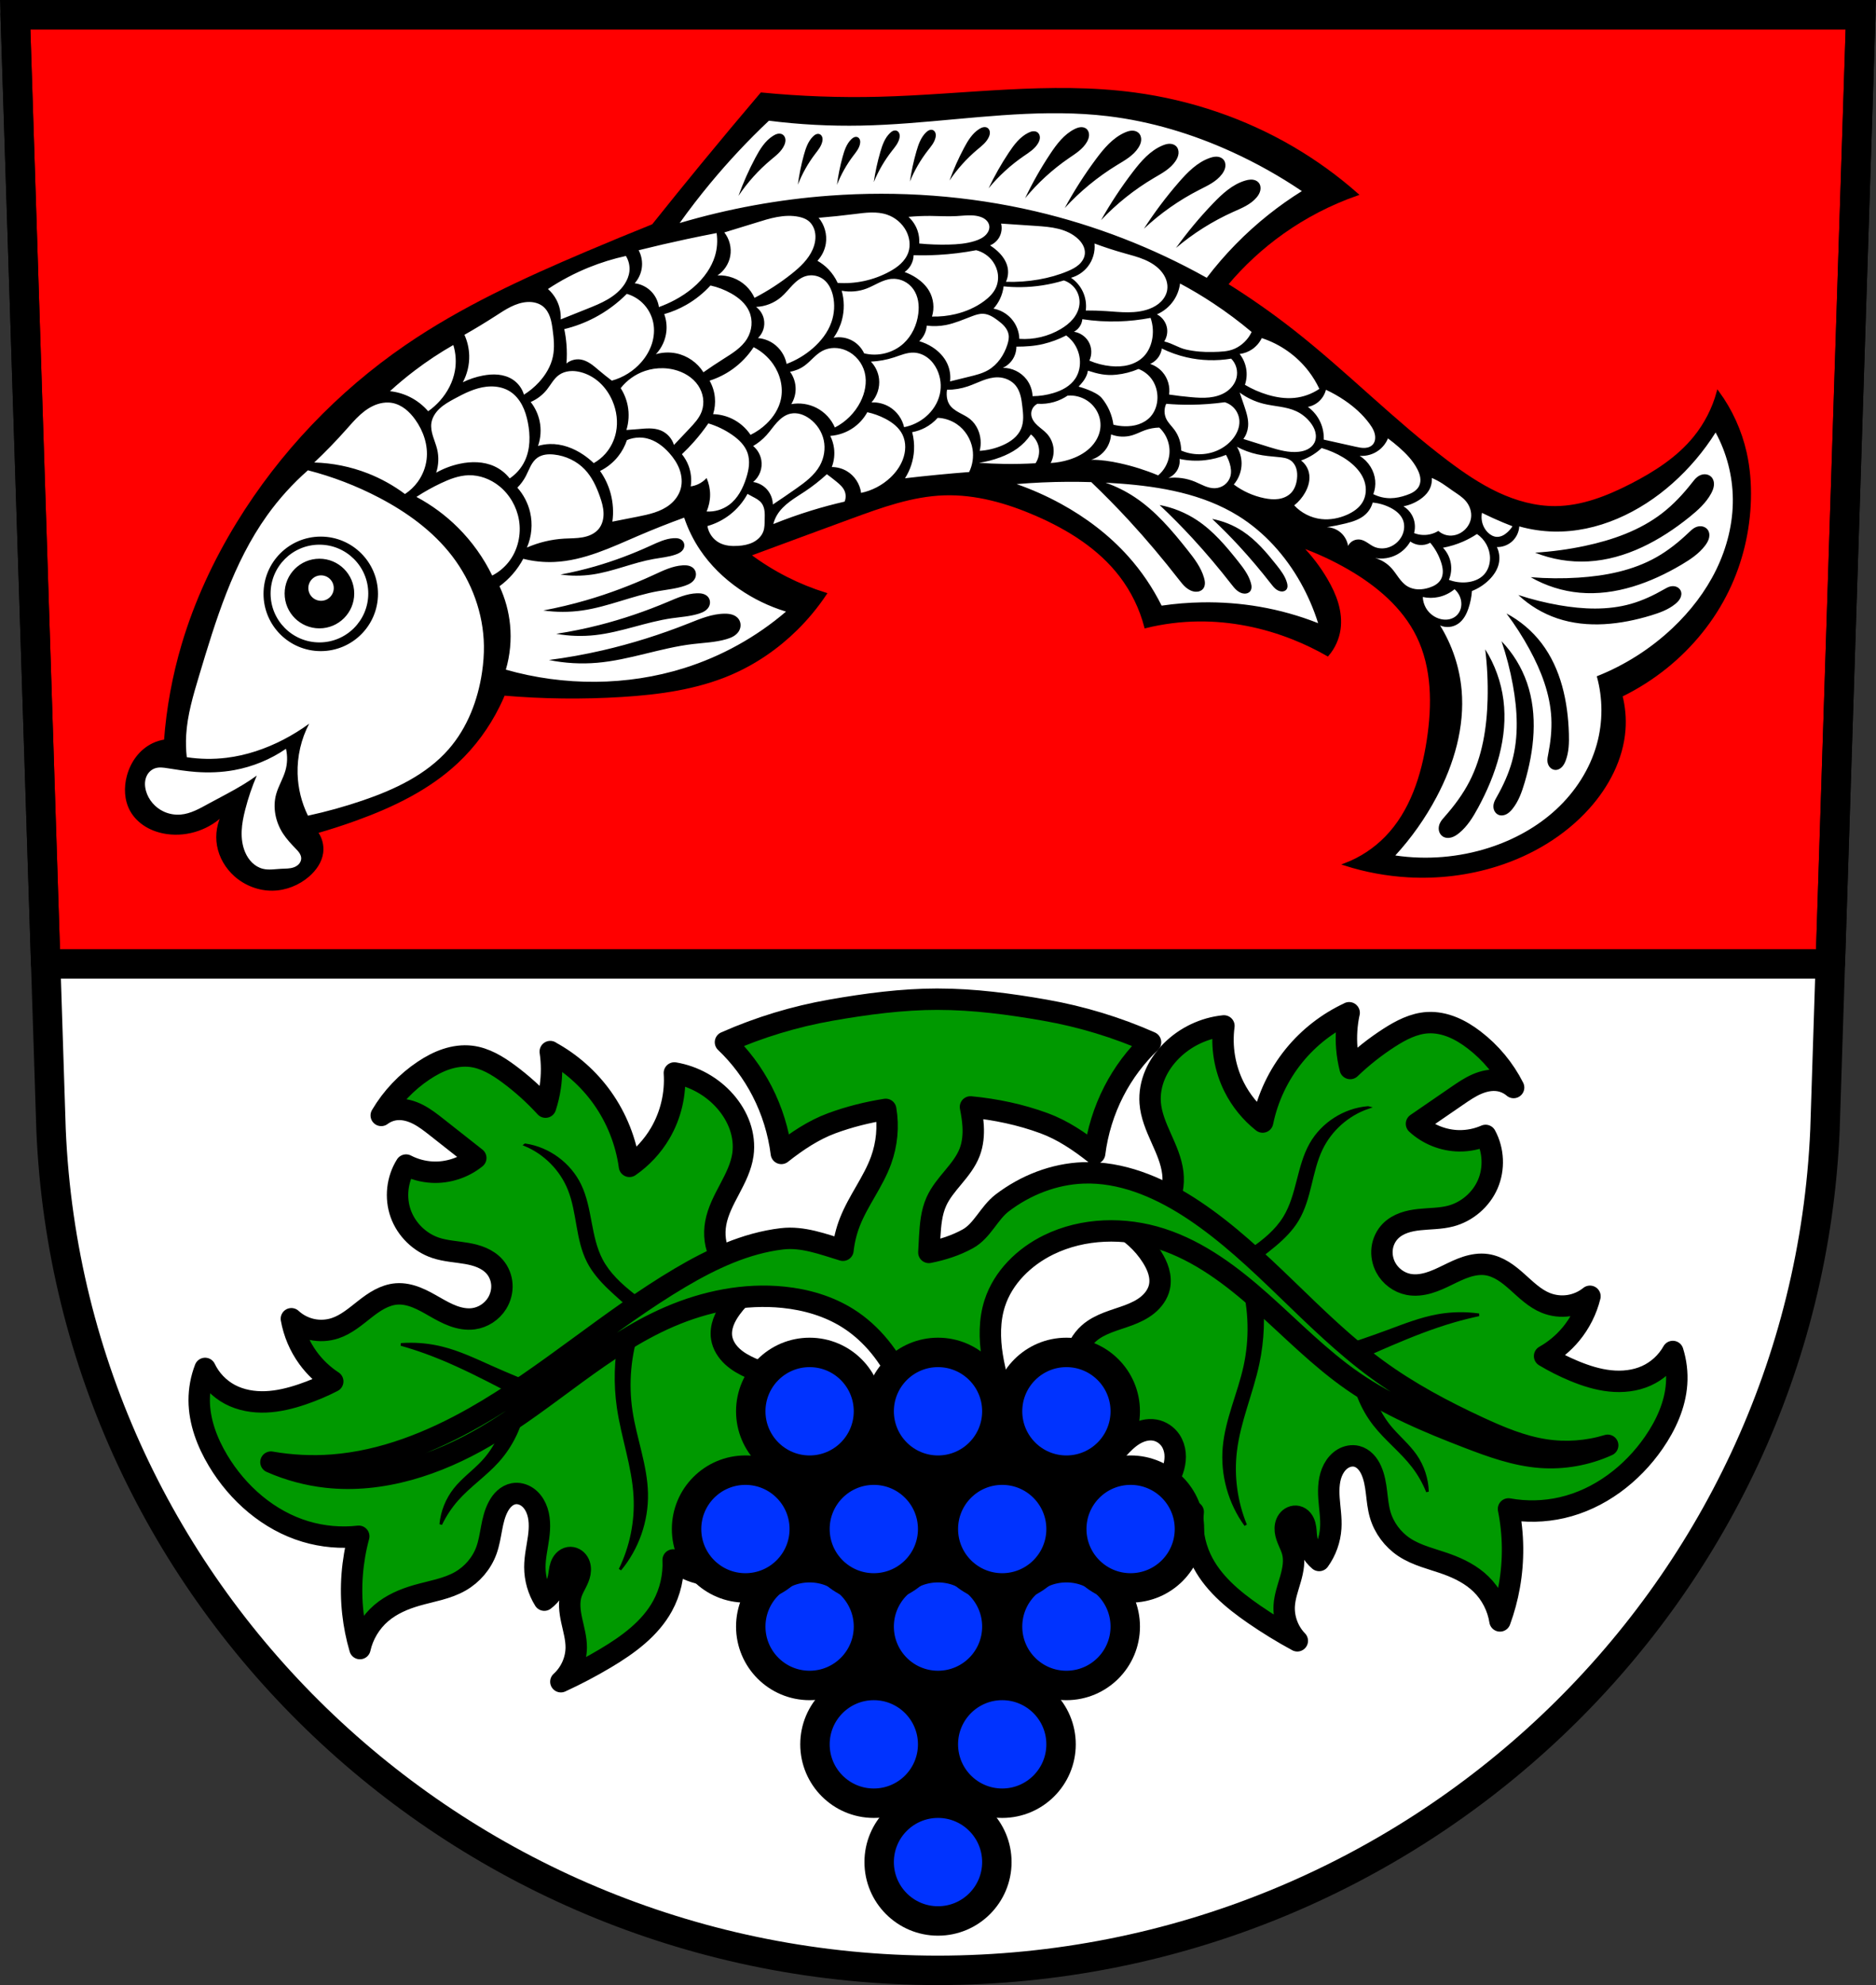 <svg xmlns="http://www.w3.org/2000/svg" width="701.33" height="741.77" viewBox="0 0 701.334 741.769"><rect x="0" y="0" width="701.334" height="741.769" fill="#333333" stroke="none"/><g transform="translate(-30.3-78.62)"><g fill-rule="evenodd"><path d="m35.983 84.12l13.398 416.62c7.415 175.25 153.92 314.05 331.59 314.14 177.51-.215 324.07-139.06 331.59-314.14l13.398-416.62h-344.98z" fill="#fff"/><g stroke="#000"><path d="m236.01 471.56c.646 4.386.646 8.866 0 13.252-.375 2.547-.967 5.063-1.767 7.51-4.157-4.547-8.75-8.696-13.699-12.368-4.228-3.139-8.911-6-14.14-6.625-3.119-.371-6.305.084-9.287 1.07-2.983.986-5.771 2.492-8.387 4.23-6.475 4.304-11.958 10.09-15.908 16.785 1.659-1.251 3.674-2.026 5.744-2.208 2.796-.247 5.604.571 8.098 1.86 2.494 1.288 4.717 3.03 6.925 4.767 4.863 3.823 9.727 7.651 14.581 11.485-4.552 3.689-10.498 5.614-16.35 5.298-3.379-.183-6.716-1.093-9.717-2.65-3.358 5.328-4.117 12.216-1.998 18.15 2.119 5.93 7.07 10.778 13.04 12.774 3.739 1.249 7.745 1.415 11.622 2.092 1.943.338 3.867.808 5.68 1.593 1.808.785 3.495 1.895 4.789 3.383 1.607 1.847 2.552 4.248 2.691 6.692.139 2.444-.519 4.92-1.807 7-1.911 3.087-5.238 5.269-8.838 5.742-2.538.333-5.128-.153-7.533-1.028-2.405-.877-4.65-2.134-6.872-3.403-2.222-1.269-4.444-2.558-6.826-3.502-2.38-.943-4.941-1.534-7.493-1.342-2.213.166-4.354.914-6.317 1.952-1.963 1.035-3.762 2.354-5.51 3.721-3.497 2.732-6.938 5.741-11.151 7.138-2.776.92-5.798 1.082-8.657.464-2.858-.618-5.546-2.01-7.693-3.996.927 5.242 3.06 10.265 6.186 14.575 2.522 3.476 5.683 6.486 9.28 8.835-3.702 1.902-7.546 3.528-11.49 4.862-4.379 1.479-8.916 2.599-13.534 2.781-4.619.182-9.338-.612-13.419-2.781-4.02-2.139-7.33-5.601-9.28-9.713-1.47 3.792-2.223 7.86-2.209 11.927.026 7.966 2.974 15.695 7.07 22.528 7.38 12.312 18.939 22.394 32.698 26.502 6.419 1.917 13.228 2.522 19.885 1.767-2.517 9.321-3.271 19.12-2.209 28.712.496 4.483 1.385 8.921 2.651 13.25 1.136-5.117 3.972-9.84 7.955-13.25 3.781-3.238 8.473-5.249 13.257-6.625 5.524-1.589 11.366-2.437 16.348-5.3 4.439-2.552 7.966-6.677 9.717-11.485.967-2.659 1.405-5.477 1.93-8.259.525-2.782 1.161-5.584 2.489-8.08.609-1.146 1.366-2.225 2.328-3.096.962-.871 2.14-1.527 3.416-1.763 1.755-.325 3.61.172 5.084 1.18 1.474 1.01 2.581 2.494 3.313 4.121 1.529 3.401 1.449 7.305.949 11-.499 3.695-1.389 7.358-1.391 11.09 0 4.343 1.238 8.681 3.535 12.368 2.709-2.028 4.635-5.076 5.302-8.393.3-1.492.357-3.043.863-4.478.253-.718.622-1.402 1.147-1.952.525-.551 1.215-.962 1.968-1.078.676-.104 1.381.034 1.985.353.604.32 1.11.816 1.47 1.397.719 1.163.845 2.618.602 3.965-.242 1.345-.824 2.605-1.445 3.823-.621 1.218-1.29 2.42-1.728 3.715-1.101 3.254-.662 6.824.061 10.178.723 3.359 1.724 6.704 1.708 10.139-.023 4.817-2.162 9.588-5.744 12.81 5.75-2.642 11.356-5.593 16.79-8.835 8.336-4.973 16.534-10.929 21.21-19.436 2.876-5.231 4.269-11.266 3.977-17.227 2.666 2.302 5.869 3.979 9.28 4.862 3.748.967 7.745.967 11.489 0-3.078-3.769-5.885-7.761-8.396-11.927-1.75-2.909-3.378-5.959-4.03-9.287-.328-1.664-.404-3.386-.125-5.059.279-1.673.922-3.297 1.953-4.648 1.476-1.943 3.758-3.271 6.186-3.532 2.678-.288 5.376.695 7.586 2.236 2.209 1.541 3.992 3.607 5.669 5.714 2.901 3.647 5.561 7.487 7.955 11.485.35-3.744 1.092-7.453 2.209-11.04 2.328-7.479 6.275-14.434 7.954-22.08.791-3.604 1.062-7.357.418-10.99-.644-3.633-2.243-7.145-4.834-9.771-1.916-1.943-4.308-3.345-6.778-4.5-2.47-1.155-5.04-2.082-7.529-3.202-2.487-1.12-4.913-2.454-6.909-4.312-1.997-1.858-3.547-4.286-3.968-6.981-.307-1.96-.001-3.983.665-5.847.671-1.866 1.705-3.586 2.871-5.191 3.683-5.069 8.789-9.09 14.581-11.485-3.505.939-7.321.666-10.655-.763-3.335-1.428-6.165-4-7.901-7.189-2.032-3.729-2.533-8.192-1.767-12.368.832-4.54 3.061-8.682 5.217-12.763 2.156-4.082 4.304-8.285 4.946-12.856.501-3.567.049-7.244-1.143-10.641-1.192-3.399-3.113-6.524-5.486-9.235-4.873-5.565-11.709-9.378-19-10.602.54 7.809-1.334 15.775-5.302 22.528-2.873 4.89-6.826 9.14-11.489 12.366-1.262-9.191-4.782-18.06-10.164-25.618-5.066-7.113-11.769-13.05-19.444-17.227z" fill="#090" stroke-linejoin="round" stroke-width="8"/><path d="m226.66 506.42c7.344 3.06 13.372 9.146 16.36 16.518 1.764 4.352 2.485 9.04 3.297 13.666.812 4.626 1.754 9.302 3.906 13.478 1.933 3.761 4.777 6.979 7.828 9.909 3.049 2.929 6.331 5.611 9.35 8.572 1.129 1.108 2.221 2.253 3.273 3.434l3.927-4.088c-2.636-1.749-5.203-3.604-7.69-5.559-4.617-3.629-9.05-7.719-11.779-12.919-2.259-4.31-3.229-9.162-4.13-13.943-.901-4.781-1.78-9.635-3.887-14.02-3.812-7.941-11.732-13.769-20.45-15.05zm42.38 68.48l-6.942 3.24c-1.717 8.666-1.953 17.622-.695 26.366 1.612 11.192 5.643 22.01 6.247 33.3.502 9.37-1.429 18.86-5.552 27.29 6.571-7.886 10.173-18.18 9.948-28.446-.228-10.448-4.234-20.422-5.784-30.76-1.554-10.355-.592-21.08 2.778-30.996zm-84.97 5.959c-1.292-.007-2.584.037-3.868.132 3.088.869 6.145 1.853 9.161 2.945 7.812 2.827 15.333 6.386 22.741 10.139 5.288 2.679 10.526 5.459 15.706 8.34l6.05-4.742c-6.778-2.598-13.491-5.381-20.12-8.342-5.936-2.651-11.853-5.461-18.16-7.03-3.76-.937-7.632-1.419-11.506-1.44zm42.26 23.19l-6.708 2.454c-1.024 6.804-4.146 13.279-8.834 18.316-3.339 3.588-7.434 6.454-10.469 10.303-2.949 3.739-4.792 8.341-5.237 13.08 1.583-3.312 3.628-6.402 6.05-9.158 4.669-5.3 10.674-9.285 15.377-14.556 5.101-5.715 8.546-12.891 9.816-20.442z"/><path d="m534.68 457.07c-7.93 3.662-15.01 9.151-20.531 15.917-5.865 7.189-9.958 15.81-11.82 24.898-4.444-3.525-8.108-8.02-10.655-13.09-3.517-6.997-4.864-15.07-3.815-22.827-7.36.744-14.43 4.101-19.655 9.335-2.545 2.55-4.667 5.544-6.079 8.856-1.412 3.314-2.104 6.953-1.837 10.544.341 4.603 2.209 8.94 4.093 13.152 1.884 4.214 3.837 8.492 4.37 13.08.491 4.217-.301 8.638-2.574 12.226-1.941 3.064-4.934 5.448-8.355 6.656-3.421 1.207-7.248 1.23-10.682.064 5.622 2.767 10.454 7.115 13.797 12.415 1.058 1.678 1.976 3.462 2.525 5.368.548 1.906.71 3.94.281 5.878-.596 2.66-2.301 4.984-4.415 6.707-2.114 1.723-4.625 2.895-7.179 3.85-2.555.955-5.182 1.711-7.723 2.702-2.541.991-5.02 2.236-7.06 4.047-2.76 2.45-4.584 5.851-5.464 9.434-.881 3.583-.856 7.346-.303 10.994 1.175 7.744 4.658 14.941 6.491 22.558.88 3.656 1.377 7.405 1.481 11.164 2.65-3.833 5.555-7.491 8.69-10.94 1.811-1.994 3.725-3.938 6.03-5.331 2.306-1.393 5.063-2.197 7.716-1.734 2.406.419 4.596 1.893 5.941 3.929.935 1.415 1.472 3.078 1.644 4.766.169 1.688-.021 3.4-.458 5.04-.872 3.279-2.697 6.218-4.634 9-2.778 3.995-5.842 7.792-9.159 11.352 3.676 1.21 7.665 1.471 11.465.752 3.461-.655 6.767-2.119 9.579-4.244-.681 5.93.314 12.04 2.84 17.45 4.108 8.793 11.9 15.272 19.893 20.783 5.21 3.59 10.611 6.902 16.18 9.915-3.364-3.45-5.186-8.35-4.893-13.158.209-3.43 1.427-6.706 2.368-10.01.942-3.304 1.613-6.833.727-10.152-.352-1.321-.941-2.565-1.481-3.82-.54-1.256-1.038-2.551-1.191-3.909-.154-1.358.067-2.804.861-3.917.397-.556.933-1.019 1.558-1.297.624-.28 1.336-.37 2-.222.743.165 1.405.62 1.893 1.204.488.584.811 1.292 1.016 2.023.412 1.465.366 3.02.568 4.525.448 3.354 2.171 6.521 4.741 8.722 2.534-3.529 4.055-7.776 4.337-12.11.242-3.721-.406-7.433-.662-11.154-.256-3.72-.079-7.62 1.668-10.914.836-1.576 2.039-2.986 3.575-3.896 1.536-.909 3.42-1.284 5.15-.845 1.258.32 2.39 1.051 3.293 1.983.903.932 1.588 2.061 2.12 3.241 1.161 2.582 1.612 5.42 1.954 8.23.342 2.81.59 5.651 1.385 8.367 1.437 4.913 4.687 9.26 8.944 12.1 4.784 3.184 10.559 4.412 15.966 6.359 4.684 1.686 9.233 4 12.795 7.479 3.75 3.663 6.269 8.562 7.07 13.742 1.548-4.237 2.725-8.606 3.513-13.05 1.688-9.506 1.577-19.326-.324-28.795 6.593 1.189 13.427 1.031 19.958-.462 13.998-3.197 26.2-12.502 34.36-24.305 4.534-6.55 7.983-14.07 8.531-22.02.28-4.056-.206-8.165-1.423-12.05-2.219 3.981-5.741 7.219-9.896 9.09-4.214 1.897-8.976 2.38-13.573 1.896-4.597-.484-9.05-1.898-13.323-3.66-3.847-1.587-7.573-3.461-11.146-5.603 3.742-2.107 7.095-4.904 9.839-8.208 3.402-4.096 5.859-8.969 7.127-14.14-2.273 1.839-5.05 3.055-7.939 3.484-2.892.429-5.898.069-8.608-1.029-4.112-1.669-7.349-4.897-10.66-7.852-1.655-1.477-3.364-2.911-5.255-4.074-1.891-1.161-3.978-2.049-6.175-2.362-2.535-.358-5.127.064-7.563.849-2.436.786-4.739 1.927-7.04 3.047-2.3 1.121-4.624 2.23-7.08 2.946-2.457.717-5.074 1.032-7.584.533-3.562-.707-6.739-3.104-8.443-6.308-1.15-2.162-1.641-4.674-1.345-7.105.299-2.43 1.399-4.761 3.123-6.502 1.388-1.4 3.147-2.397 5-3.062 1.856-.665 3.811-1.01 5.771-1.218 3.923-.421 7.924-.325 11.734-1.326 6.093-1.6 11.35-6.114 13.852-11.893 2.503-5.779 2.197-12.701-.805-18.238-3.1 1.358-6.489 2.047-9.87 2.01-5.858-.067-11.667-2.378-15.968-6.357 5.094-3.508 10.198-7.01 15.301-10.506 2.316-1.586 4.649-3.181 7.222-4.303 2.573-1.122 5.428-1.756 8.202-1.326 2.054.319 4.01 1.223 5.587 2.58-3.503-6.94-8.595-13.07-14.775-17.79-2.496-1.906-5.18-3.591-8.092-4.77-2.912-1.179-6.06-1.842-9.197-1.675-5.259.279-10.12 2.831-14.544 5.686-5.177 3.341-10.03 7.18-14.479 11.445-.639-2.494-1.064-5.04-1.272-7.609-.357-4.419-.064-8.889.868-13.223z" fill="#090" stroke-linejoin="round" stroke-width="8"/><path d="m541.72 492.47c-7.529 2.573-13.942 8.251-17.406 15.411-2.045 4.227-3.072 8.862-4.185 13.421-1.113 4.563-2.359 9.167-4.781 13.193-2.175 3.626-5.224 6.651-8.46 9.375-3.235 2.723-6.685 5.184-9.891 7.942-1.199 1.031-2.364 2.103-3.491 3.212l-3.65-4.337c2.745-1.573 5.428-3.256 8.04-5.04 4.845-3.319 9.538-7.11 12.599-12.12 2.536-4.153 3.822-8.93 5.03-13.643 1.212-4.712 2.407-9.498 4.797-13.738 4.324-7.674 12.609-12.971 21.391-13.676zm-46.771 65.56l6.715 3.687c1.146 8.759.795 17.712-1.033 26.355-2.341 11.06-7.07 21.596-8.415 32.822-1.114 9.317.191 18.913 3.752 27.599-6.04-8.299-8.96-18.811-8.06-29.04.912-10.411 5.562-20.1 7.786-30.32 2.229-10.231 1.971-20.994-.742-31.11zm84.4 11.507c1.289.078 2.576.206 3.851.385-3.139.665-6.253 1.447-9.334 2.339-7.981 2.31-15.718 5.369-23.356 8.629-5.452 2.327-10.86 4.758-16.219 7.294l-5.729-5.128c6.933-2.149 13.814-4.486 20.625-7.01 6.097-2.257 12.185-4.673 18.582-5.828 3.814-.688 7.708-.916 11.575-.684zm-43.691 20.375l6.533 2.888c.576 6.857 3.267 13.522 7.616 18.855 3.097 3.798 6.996 6.927 9.772 10.966 2.698 3.924 4.235 8.637 4.369 13.396-1.362-3.409-3.201-6.626-5.442-9.534-4.312-5.594-10.04-9.964-14.391-15.531-4.716-6.04-7.684-13.423-8.456-21.04z"/><path d="m350.67 373.36c-13.428 0-26.889 1.796-40.07 4.113-13.495 2.372-26.784 6.386-39.39 11.971 5.527 5.251 10.18 11.472 13.699 18.311 3.718 7.224 6.167 15.13 7.193 23.24 5.779-4.558 11.999-8.744 18.836-11.268 6.509-2.402 13.296-4.099 20.18-5.186.005.027.011.053.016.08 1.072 6.314.434 12.899-1.744 18.922-2.945 8.142-8.561 15.09-11.701 23.16-1.307 3.358-2.16 6.888-2.555 10.469-7.528-2.276-15-5.184-22.793-4.27-13.602 1.601-26.308 7.592-38.1 14.564-26.624 15.748-49.853 36.802-76.75 52.08-16.418 9.322-34.406 16.492-53.23 17.922-7.664.582-15.4.204-22.971-1.121 6.571 2.905 13.59 4.8 20.73 5.6 20.653 2.315 41.45-4.63 59.38-15.12 23.694-13.85 43.704-33.927 68.91-44.797 13.372-5.764 28.1-8.763 42.582-7.281 8.476.867 16.881 3.303 24.09 7.842 8.989 5.66 15.788 14.405 20.17 24.08 7.535 16.63 8.136 35.614 6.162 53.764-.807 7.432-2.031 14.849-4.363 21.949-89.13 98.39 39.11 66.66 43.02-23.633l-.002-.004c.532-14.382-2.316-28.695-6.162-42.564-1.785-6.423-3.791-12.811-4.846-19.396-1.055-6.586-1.125-13.455.92-19.803 3.122-9.692 11.02-17.373 20.17-21.84 12.918-6.305 28.338-6.643 42.02-2.24 14.269 4.59 26.51 13.905 37.697 23.873 11.188 9.97 21.696 20.799 34.02 29.328 13.2 9.138 28.15 15.401 43.14 21.16 8.702 3.341 17.597 6.567 26.891 7.281 8.596.662 17.361-.897 25.21-4.48-7.585 2.309-15.692 2.888-23.529 1.68-8.609-1.328-16.744-4.746-24.65-8.4-13.289-6.145-26.28-13.07-38.1-21.715-24.385-17.841-43.23-42.581-68.35-59.36-11.565-7.723-24.857-13.751-38.686-14.02-.922-.018-1.845-.011-2.771.023-10.918.403-21.56 4.586-30.25 11.199-4.96 3.775-7.45 10.447-12.887 13.441-4.5 2.479-9.442 4.067-14.555 5.078.092-1.935.192-3.869.311-5.803.274-4.494.645-9.09 2.49-13.195 1.525-3.394 3.975-6.272 6.355-9.133 2.38-2.861 4.758-5.817 6.092-9.291 1.193-3.106 1.494-6.499 1.303-9.82-.138-2.397-.528-4.769-.992-7.127 9.41.891 18.75 2.858 27.582 6.117 6.837 2.523 13.06 6.709 18.838 11.268 1.026-8.104 3.474-16.01 7.191-23.24 3.519-6.839 8.175-13.06 13.701-18.311-12.603-5.584-25.892-9.599-39.39-11.971-13.184-2.318-26.645-4.113-40.07-4.113z" transform="translate(30.3 78.62)" fill="#090" stroke-linejoin="round" stroke-width="8"/><path d="m330.1 607.23l-19.521 46.26 71.829 122.53c9.315-14.215 18.471-28.535 27.464-42.956 16.766-26.885 32.967-54.12 48.59-81.69l-26.06-45.773-102.31 1.622z"/></g></g><g stroke="#000"><g stroke-width="11"><path d="m5.68 5.5l11.406 354.69h667.16l11.406-354.69h-344.98-345z" transform="translate(30.3 78.62)" fill="#f00" stroke-linejoin="round" stroke-linecap="round"/><path d="m35.983 84.12l13.398 416.62c7.415 175.25 153.92 314.05 331.59 314.14 177.51-.215 324.07-139.06 331.59-314.14l13.398-416.62h-344.98z" fill="none" fill-rule="evenodd"/><g transform="translate(840.62)" fill="#03f" stroke-linejoin="round" stroke-linecap="round"><circle cx="-459.65" cy="686.42" r="22"/><circle cx="-411.65" cy="686.42" r="22"/><circle cx="-507.65" cy="686.42" r="22"/><g transform="translate(24)"><circle cx="-459.65" cy="730.42" r="22"/><circle cx="-507.65" cy="730.42" r="22"/></g><g transform="translate(-24-80.45)"><g transform="translate(44.602 80.45)"><circle cx="-408.25" cy="649.97" r="22"/><circle cx="-456.25" cy="649.97" r="22"/></g><circle r="22" cy="730.42" cx="-459.65"/><circle r="22" cy="730.42" cx="-507.65"/></g><g transform="translate(0-80.45)"><circle cx="-459.65" cy="686.42" r="22"/><circle cx="-411.65" cy="686.42" r="22"/><circle cx="-507.65" cy="686.42" r="22"/></g><circle r="22" cy="774.42" cx="-459.65"/></g></g><path d="m113.97 382.49c-2.039 3.626-2.776 7.968-2.049 12.06.763 4.296 3.11 8.257 6.373 11.153 3.785 3.359 8.825 5.299 13.885 5.235 4.906-.062 9.742-1.999 13.429-5.235 2.508-2.201 4.55-5.117 5.01-8.422.376-2.714-.379-5.566-2.049-7.739 4.985-1.421 9.921-3.02 14.795-4.78 13.706-4.961 27.16-11.421 37.785-21.396 6.363-5.972 11.603-13.12 15.478-20.941.714-1.44 1.382-2.902 2-4.384 14.695 1.261 29.483 1.434 44.2.515 13.821-.863 27.787-2.742 40.516-8.194 9.145-3.917 17.494-9.636 24.583-16.616 4.077-4.01 7.744-8.446 10.926-13.202-5.01-1.561-9.889-3.543-14.568-5.918-4.868-2.472-9.52-5.37-13.885-8.649 12.737-4.73 25.484-9.434 38.24-14.11 11.211-4.111 22.664-8.25 34.598-8.649 11.91-.399 23.675 2.975 34.598 7.739 11.982 5.225 23.467 12.382 31.411 22.762 4.339 5.669 7.532 12.212 9.332 19.12 6.475-1.595 13.13-2.437 19.803-2.504 12.13-.122 24.24 2.335 35.508 6.829 4.385 1.749 8.647 3.804 12.747 6.146 2.304-2.694 3.823-6.05 4.325-9.56.458-3.203.079-6.492-.826-9.598-.905-3.107-2.325-6.04-3.954-8.839-2.704-4.641-6-8.936-9.788-12.747 6.309 2.246 12.412 5.069 18.209 8.422 10.558 6.107 20.356 14.312 25.721 25.27 5.825 11.894 5.863 25.83 3.87 38.923-2.023 13.287-6.319 26.8-15.706 36.419-4.281 4.387-9.524 7.83-15.25 10.02 7.594 2.411 15.49 3.868 23.445 4.325 11.205.644 22.533-.709 33.23-4.097 12.956-4.103 25.06-11.29 34.14-21.396 7.281-8.098 12.623-18.275 13.429-29.14.317-4.273-.069-8.597-1.138-12.747 5.993-2.917 11.655-6.514 16.844-10.698 9.615-7.754 17.595-17.568 22.989-28.68 5.118-10.542 7.882-22.2 8.194-33.915.156-5.879-.299-11.789-1.593-17.527-1.828-8.105-5.338-15.828-10.243-22.534-1.682 6.13-4.647 11.905-8.649 16.844-6.256 7.719-14.834 13.215-23.672 17.754-8.881 4.562-18.469 8.358-28.452 8.422-7.464.048-14.835-2.01-21.596-5.174-6.761-3.162-12.96-7.404-18.92-11.897-19.949-15.04-37.5-33.03-57.13-48.48-8.093-6.369-16.531-12.299-25.27-17.754 6.114-7.31 13.171-13.83 20.941-19.348 8.522-6.05 17.901-10.895 27.769-14.34-7.388-6.515-15.403-12.316-23.9-17.299-18.1-10.617-38.38-17.464-59.18-20.258-31.636-4.25-63.69.795-95.6 1.593-14.658.367-29.338-.166-43.93-1.593-7.434 8.739-14.794 17.541-22.08 26.404-6.2 7.543-12.346 15.13-18.437 22.762-8.303 3.333-16.574 6.747-24.81 10.243-23.312 9.894-46.48 20.512-67.38 34.826-25.332 17.357-47 40.06-63.05 66.24-8.686 14.167-15.75 29.367-20.486 45.3-3.48 11.705-5.697 23.786-6.601 35.964-1.576.215-3.118.678-4.552 1.366-2.336 1.121-4.371 2.838-5.949 4.893-1.578 2.055-2.704 4.443-3.384 6.943-1.147 4.22-.971 8.916 1.138 12.747 1.321 2.4 3.353 4.378 5.703 5.784 2.351 1.406 5.01 2.254 7.726 2.638 7.67 1.085 15.79-1.709 21.17-7.284z" fill="#000" fill-rule="evenodd"/></g><path d="m422.5 120.93c-23.373.232-46.843 4.161-70.3 4.621-11.505.225-23.03-.386-34.443-1.828-7.773 7.339-15.1 15.15-21.92 23.381-3.991 4.814-7.81 9.771-11.447 14.857 18.237-5.394 37.05-8.829 56.02-10.229 25.757-1.901 51.813-.032 76.963 5.844 22.375 5.227 44.01 13.618 64.06 24.844 6.695-8.792 14.488-16.748 23.14-23.625 3.969-3.155 8.117-6.084 12.42-8.768-8.264-5.579-16.99-10.472-26.06-14.613-14.738-6.729-30.433-11.476-46.52-13.396-5.736-.685-11.479-1.01-17.229-1.082-1.557-.019-3.116-.021-4.674-.006m-24.19 5.172c.413-.011.828.081 1.17.309.259.172.469.416.613.691.144.276.223.582.248.893.05.62-.12 1.24-.373 1.809-.437.98-1.117 1.835-1.877 2.592-.76.757-1.604 1.425-2.426 2.115-3.982 3.346-7.494 7.249-10.402 11.561 1.523-4.196 3.343-8.283 5.441-12.223 1.438-2.699 3.104-5.43 5.695-7.05.464-.291.962-.546 1.5-.648.135-.026.272-.041.41-.045m36.492.031c.589.04 1.167.229 1.623.6.344.28.606.654.773 1.064.167.411.239.857.232 1.301-.014.887-.339 1.744-.775 2.516-.754 1.333-1.838 2.454-3.02 3.424-1.185.97-2.475 1.802-3.738 2.668-6.123 4.198-11.654 9.257-16.379 14.982 2.738-5.748 5.884-11.301 9.41-16.602 2.417-3.633 5.161-7.278 9.06-9.229.7-.35 1.443-.645 2.223-.717.195-.018.393-.021.59-.008m-56.47.971c.236-.013.474.018.693.105.251.1.472.271.643.48.171.209.292.457.367.717.15.519.113 1.076-.004 1.604-.2.908-.626 1.753-1.135 2.531-.509.778-1.104 1.495-1.676 2.229-2.773 3.555-5.05 7.493-6.762 11.666.555-3.835 1.377-7.632 2.457-11.354.739-2.547 1.663-5.163 3.574-7 .341-.328.716-.631 1.152-.813.218-.091.453-.151.689-.164m-13.488.258c.236-.013.472.019.691.107.25.1.472.269.643.479.171.209.292.456.367.715.15.518.112 1.076-.004 1.604-.2.908-.627 1.75-1.137 2.527-.51.777-1.105 1.495-1.678 2.227-2.778 3.548-5.063 7.479-6.771 11.648.556-3.831 1.379-7.623 2.463-11.34.742-2.544 1.668-5.157 3.58-6.992.341-.328.717-.631 1.154-.812.218-.091.455-.149.691-.162m88.59.07c.89-.036 1.818.208 2.479.805.374.338.651.777.816 1.254.165.476.222.989.188 1.492-.068 1.01-.49 1.96-1.031 2.811-.936 1.47-2.235 2.678-3.639 3.709-1.404 1.031-2.92 1.9-4.406 2.809-7.206 4.404-13.791 9.822-19.5 16.04 3.451-6.366 7.357-12.486 11.678-18.297 2.962-3.983 6.298-7.961 10.848-9.945.817-.356 1.678-.646 2.568-.682m-36.492.229c.473.032.937.182 1.303.479.276.224.487.524.621.854.134.33.191.689.186 1.045-.011.711-.271 1.398-.621 2.02-.605 1.069-1.476 1.968-2.426 2.746-.95.778-1.984 1.447-2.996 2.143-4.908 3.37-9.342 7.429-13.13 12.02 2.195-4.611 4.719-9.07 7.545-13.32 1.937-2.915 4.135-5.842 7.266-7.406.561-.281 1.158-.514 1.783-.572.156-.014.313-.017.471-.006m-95.4.887c.483-.014.97.094 1.371.359.302.2.546.483.715.803.169.32.264.676.295 1.037.062.721-.132 1.445-.424 2.107-.504 1.144-1.297 2.142-2.184 3.02-.887.881-1.871 1.657-2.83 2.459-4.647 3.888-8.741 8.436-12.12 13.465 1.76-4.886 3.872-9.645 6.313-14.229 1.674-3.143 3.615-6.322 6.633-8.213.543-.34 1.125-.64 1.754-.76.157-.03.317-.048.479-.053m14.471.096c.23-.016.462.011.678.094.246.095.463.259.633.461.169.202.293.441.369.693.153.505.124 1.05.018 1.566-.183.889-.589 1.72-1.076 2.486-.487.766-1.058 1.474-1.607 2.197-2.665 3.506-4.846 7.381-6.459 11.479.492-3.752 1.246-7.47 2.254-11.12.69-2.496 1.562-5.063 3.404-6.883.329-.325.691-.625 1.115-.809.212-.092.441-.152.672-.168m14.184 1.115c.217-.016.435 0 .639.088.233.089.438.245.598.436.16.191.276.416.348.654.144.477.117.993.016 1.48-.174.84-.556 1.623-1.016 2.348-.459.724-.996 1.394-1.514 2.078-2.51 3.315-4.564 6.976-6.086 10.846.465-3.545 1.176-7.06 2.125-10.504.649-2.358 1.466-4.784 3.205-6.504.31-.306.653-.59 1.053-.764.2-.087.416-.143.633-.158m117.25 2.586c.89-.022 1.815.235 2.467.842.369.344.639.789.797 1.268.158.479.204.99.162 1.492-.084 1.01-.518 1.954-1.072 2.797-.958 1.455-2.275 2.643-3.695 3.652-1.42 1.01-2.949 1.853-4.449 2.738-7.273 4.292-13.94 9.61-19.744 15.744 3.549-6.312 7.547-12.372 11.957-18.12 3.02-3.937 6.42-7.862 11-9.775.822-.343 1.688-.621 2.578-.643m17.719 4.816c.89.032 1.799.342 2.412.988.347.366.588.827.717 1.314.128.488.145 1 .072 1.502-.145.998-.635 1.918-1.24 2.725-1.045 1.394-2.433 2.499-3.912 3.42-1.479.921-3.058 1.671-4.609 2.463-7.521 3.841-14.499 8.741-20.666 14.51 3.927-6.084 8.289-11.888 13.04-17.352 3.257-3.745 6.886-7.457 11.574-9.09.841-.293 1.721-.515 2.611-.482m12.631 8.572c.222 0 .444-.005.666.014.887.077 1.777.432 2.357 1.107.329.383.547.856.65 1.35.104.494.096 1.01-.002 1.502-.194.99-.731 1.884-1.375 2.66-1.113 1.34-2.555 2.374-4.078 3.221-1.523.846-3.137 1.515-4.727 2.229-7.703 3.461-14.918 8.01-21.365 13.461 4.226-5.88 8.872-11.458 13.891-16.678 3.44-3.578 7.25-7.105 12.01-8.5.641-.188 1.304-.336 1.969-.365m-141.88 12.295c-2.059.044-4.143.321-6.184.58-4.451.565-8.915 1.03-13.387 1.396 2.214 2.641 3.217 6.257 2.678 9.66-.377 2.383-1.488 4.646-3.143 6.402 1.498.846 2.875 1.908 4.074 3.143 1.447 1.49 2.634 3.232 3.492 5.123 6.663.469 13.452-1 19.322-4.191 1.519-.824 2.986-1.767 4.242-2.953 1.256-1.186 2.3-2.629 2.859-4.264.896-2.618.471-5.582-.816-8.03-1.482-2.82-4.087-5.02-7.1-6.05-1.945-.668-3.98-.857-6.04-.813m37.39 1.061c-1.785-.045-3.604.174-5.395.275-3.255.184-6.517-.035-9.777-.059-2.739-.02-5.48.097-8.207.35 1.576 1.429 2.772 3.274 3.434 5.297.489 1.496.688 3.086.582 4.656 3.635.356 7.292.491 10.943.406 3.319-.077 6.669-.342 9.836-1.338 1.631-.513 3.258-1.257 4.365-2.561.369-.434.674-.927.865-1.463.191-.536.266-1.117.182-1.68-.131-.876-.643-1.668-1.316-2.242-.674-.574-1.5-.946-2.35-1.193-1.033-.3-2.091-.422-3.162-.449m-68.39.193c-1.377.024-2.756.184-4.111.43-2.71.492-5.341 1.33-7.969 2.154-3.911 1.228-7.831 2.431-11.758 3.609 1.949 2.454 2.776 5.763 2.211 8.846-.534 2.915-2.298 5.584-4.771 7.217 3.908-.215 7.88 1.254 10.709 3.959 1.315 1.257 2.388 2.766 3.143 4.422 4.894-2.527 9.541-5.534 13.852-8.963 3.198-2.544 6.301-5.441 7.916-9.195.879-2.044 1.281-4.342.814-6.518-.351-1.636-1.219-3.192-2.561-4.191-.984-.733-2.175-1.14-3.375-1.396-1.347-.288-2.723-.398-4.1-.373m79.64 2.875c.426 1.713.169 3.587-.699 5.123-.765 1.353-1.995 2.436-3.434 3.03.971.616 1.889 1.318 2.736 2.096 1.755 1.611 3.243 3.615 3.783 5.936.433 1.858.224 3.859-.582 5.588 4.109.131 8.23-.162 12.279-.873 3.727-.655 7.401-1.665 10.885-3.143 1.47-.623 2.925-1.344 4.115-2.408 1.19-1.065 2.103-2.517 2.229-4.109.081-1.02-.164-2.052-.613-2.971-.449-.919-1.098-1.731-1.832-2.443-2.028-1.967-4.695-3.173-7.436-3.861-2.74-.688-5.576-.89-8.395-1.086-4.345-.301-8.691-.592-13.04-.873m-106.36 3.541c-3.794.728-7.581 1.496-11.359 2.305-5.949 1.273-11.875 2.645-17.777 4.115 1.092 2.049 1.502 4.453 1.152 6.748-.315 2.067-1.243 4.04-2.635 5.598 2.282.28 4.463 1.34 6.092 2.963 1.592 1.587 2.649 3.702 2.963 5.928 2.035-.735 4.02-1.617 5.926-2.635 4.786-2.55 9.167-6.03 12.182-10.535 1.191-1.781 2.163-3.716 2.799-5.762.873-2.809 1.099-5.816.658-8.725m141.28 3.91c.301 3.049-.614 6.201-2.502 8.613-1.579 2.02-3.818 3.508-6.287 4.189 1.903 1.288 3.45 3.1 4.424 5.182 1.021 2.181 1.409 4.652 1.105 7.04 2.543-.011 5.087.066 7.625.232 2.728.179 5.453.46 8.188.445 2.734-.015 5.5-.335 8.05-1.318 1.57-.605 3.057-1.468 4.246-2.658 1.189-1.19 2.067-2.721 2.33-4.383.185-1.173.062-2.386-.297-3.518-.359-1.132-.949-2.183-1.682-3.117-1.657-2.114-4-3.602-6.471-4.658-2.47-1.056-5.086-1.715-7.672-2.443-3.733-1.051-7.424-2.254-11.06-3.607m-44.23 2.502c-4.688.897-9.436 1.481-14.201 1.746-3.062.17-6.13.21-9.195.117-.027 1.391-.433 2.773-1.164 3.957-.566.917-1.326 1.716-2.213 2.328 1.558.552 3.048 1.296 4.424 2.211 1.913 1.272 3.625 2.899 4.773 4.889 1.647 2.853 2.036 6.403 1.047 9.545 2.973.076 5.954-.236 8.846-.93 3.842-.922 7.541-2.529 10.709-4.891 1.76-1.312 3.385-2.898 4.309-4.889.722-1.557.982-3.318.785-5.02-.197-1.705-.847-3.35-1.834-4.754-1.493-2.122-3.767-3.681-6.285-4.307m-130.96 2.148c-4.718 1.036-9.348 2.468-13.826 4.279-5.356 2.166-10.495 4.873-15.311 8.07 1.267 1.116 2.332 2.462 3.127 3.951 1.206 2.259 1.782 4.849 1.646 7.406 3.292-1.318 6.584-2.633 9.877-3.949 2.637-1.054 5.286-2.114 7.732-3.555 2.446-1.441 4.703-3.291 6.262-5.664.943-1.436 1.622-3.068 1.811-4.775.22-1.995-.253-4.058-1.318-5.76m69.02 7.236c-.583.023-1.163.114-1.725.277-1.953.568-3.584 1.915-4.994 3.381-1.41 1.466-2.663 3.087-4.201 4.418-2.604 2.254-5.988 3.59-9.43 3.725 1.475 1.096 2.53 2.741 2.91 4.539.268 1.267.205 2.603-.18 3.84-.385 1.236-1.091 2.371-2.031 3.262 2.079.172 4.109.901 5.82 2.094 2.527 1.761 4.322 4.539 4.889 7.566 3.57-1.339 6.898-3.321 9.777-5.82 3.059-2.655 5.643-5.955 6.984-9.777 1.109-3.159 1.335-6.632.582-9.895-.534-2.315-1.617-4.594-3.492-6.05-1.384-1.077-3.161-1.625-4.91-1.557m31.463 1.305c-.392-.02-.786-.014-1.178.019-1.667.142-3.257.759-4.77 1.475-1.513.715-2.98 1.538-4.543 2.135-2.949 1.125-6.211 1.411-9.311.814.995 3.513 1.034 7.29.115 10.824-.628 2.416-1.699 4.716-3.143 6.752 2.49-.491 5.158-.025 7.334 1.281 1.77 1.062 3.209 2.665 4.074 4.539 5.131 1.323 10.892-.128 14.783-3.725 3.083-2.849 4.949-6.893 5.471-11.06.199-1.588.212-3.208-.07-4.783-.282-1.575-.866-3.107-1.793-4.412-.91-1.281-2.147-2.33-3.566-3-1.064-.506-2.228-.799-3.404-.857m63.25.602c-5.199 1.594-10.627 2.439-16.06 2.502-2.157.025-4.313-.072-6.459-.291-.199 1.653-.674 3.274-1.398 4.773-.622 1.288-1.427 2.488-2.385 3.551 2.567.475 4.96 1.83 6.691 3.783 1.821 2.056 2.892 4.762 2.969 7.508 5.372.383 10.853-.916 15.482-3.668 1.709-1.016 3.317-2.236 4.584-3.768 1.267-1.532 2.183-3.393 2.4-5.369.212-1.925-.259-3.918-1.309-5.545-1.05-1.627-2.671-2.876-4.512-3.477m43.44 1.145c-.284 2.261-1.109 4.451-2.387 6.338-1.539 2.273-3.737 4.094-6.256 5.186 2.01 1.015 3.464 3.044 3.787 5.268.243 1.677-.145 3.438-1.07 4.857 3.371.836 5.285 2.372 8.092 3.01 3.315.753 6.759 1.026 10.156.926 2.726-.08 5.575-.095 8.09-1.221 2.768-1.239 5.062-3.503 6.338-6.254-4.563-3.838-9.346-7.413-14.32-10.701-4.02-2.66-8.175-5.134-12.43-7.408m-175.56.742c-2.615 2.867-5.683 5.32-9.05 7.242-2.592 1.477-5.361 2.641-8.23 3.457.727 1.991 1.012 4.144.824 6.256-.288 3.241-1.705 6.37-3.951 8.725 2.447-.722 5.072-.837 7.572-.33 4.171.846 7.951 3.47 10.205 7.08 2.429-1.706 4.899-3.354 7.408-4.939 3.322-2.1 6.842-4.219 8.891-7.572.925-1.514 1.507-3.238 1.66-5.01.153-1.767-.127-3.576-.838-5.201-1.299-2.967-3.929-5.158-6.75-6.748-2.414-1.361-5.03-2.363-7.736-2.963m-31.28 3.127c-3.522 3.552-7.591 6.56-12.02 8.889-3.59 1.888-7.414 3.331-11.357 4.281.397 1.9.671 3.826.822 5.762.184 2.355.184 4.723 0 7.078 1.444-1.203 3.409-1.756 5.268-1.482 1.308.193 2.534.77 3.639 1.496 1.105.726 2.103 1.601 3.111 2.455 1.609 1.363 3.255 2.681 4.937 3.951 4.248-1.156 8.138-3.595 11.03-6.914 1.755-2.01 3.151-4.357 3.961-6.902.81-2.546 1.024-5.298.484-7.914-.579-2.81-2.032-5.434-4.115-7.406-1.621-1.536-3.616-2.676-5.762-3.293m-36.36 3.03c-.26-.005-.519 0-.777.014-2.164.116-4.263.825-6.207 1.781-1.944.957-3.754 2.16-5.574 3.336-3.857 2.493-7.787 4.874-11.781 7.141 1.103 2.425 1.714 5.071 1.785 7.734.092 3.463-.738 6.946-2.381 9.996 2.372-1.163 4.9-2.01 7.496-2.498 1.872-.355 3.791-.529 5.688-.342 1.896.187 3.775.744 5.381 1.77 2.05 1.309 3.6 3.379 4.283 5.713 2.059-1.29 3.946-2.857 5.594-4.643 2.51-2.721 4.484-6.01 5.236-9.639.689-3.318.337-6.757-.119-10.115-.213-1.572-.453-3.152-.979-4.648-.526-1.497-1.359-2.921-2.592-3.92-1.406-1.14-3.234-1.645-5.05-1.68m169.67 4.414c-1.478-.084-2.922.409-4.307.932-3.184 1.202-6.322 2.604-9.662 3.26-2.372.466-4.82.544-7.217.232-.07 1.086-.348 2.159-.814 3.143-.478 1.01-1.156 1.924-1.98 2.678 1.725.496 3.379 1.243 4.891 2.211 2.368 1.517 4.408 3.616 5.586 6.17.95 2.059 1.318 4.383 1.049 6.635 2.365-.589 4.731-1.171 7.1-1.746 2.441-.593 4.923-1.194 7.102-2.445 3.539-2.033 5.975-5.657 7.217-9.545.384-1.203.666-2.478.465-3.725-.184-1.136-.763-2.18-1.506-3.059-.743-.879-1.647-1.605-2.568-2.295-.797-.597-1.615-1.173-2.504-1.621-.889-.448-1.855-.768-2.85-.824m62.5 1.529c-3.935.756-7.931 1.198-11.936 1.318-4.539.136-9.09-.141-13.58-.824-.065.713-.262 1.415-.576 2.059-.546 1.117-1.452 2.052-2.551 2.633 2.284.336 4.379 1.776 5.514 3.787 1.192 2.112 1.288 4.805.248 6.996 2.534 1.093 5.236 1.791 7.982 2.059 2.209.215 4.464.151 6.613-.404 2.149-.555 4.193-1.621 5.734-3.219 1.561-1.619 2.555-3.731 3.045-5.926.625-2.799.451-5.771-.494-8.479m-31.539 6.561c-2.728 1.41-5.629 2.488-8.615 3.201-3.27.781-6.647.99-10.01.99.005 1.637-.465 3.27-1.338 4.654-.893 1.415-2.204 2.563-3.725 3.26 3.4-.034 6.775 1.61 8.846 4.307 1.378 1.795 2.183 4.03 2.27 6.287 2.618-.019 5.233-.412 7.74-1.164 1.615-.484 3.196-1.121 4.627-2.01 1.431-.892 2.713-2.047 3.639-3.457 1.413-2.153 1.929-4.835 1.629-7.393-.291-2.478-1.335-4.866-2.969-6.752-.622-.718-1.325-1.363-2.094-1.92m73.1.99c-.806 1.682-2.064 3.143-3.607 4.189-1.385.939-2.995 1.543-4.656 1.746 1.248 1.585 2.095 3.483 2.443 5.471.353 2.01.192 4.116-.465 6.05 2.665 1.585 5.527 2.839 8.498 3.725 3.24.966 6.645 1.495 10.01 1.164 3.32-.326 6.554-1.498 9.313-3.375-1.084-2.304-2.413-4.492-3.957-6.518-4.421-5.798-10.642-10.206-17.578-12.455m-302.23 2.586c-4.999 2.857-9.812 6.04-14.398 9.52-3.209 2.436-6.309 5.02-9.283 7.734 2.648.282 5.244 1.053 7.617 2.262 2.533 1.29 4.811 3.08 6.664 5.236 1.61-1.137 3.09-2.458 4.402-3.928 2.812-3.15 4.853-7.03 5.594-11.186.57-3.199.364-6.534-.596-9.639m112.27.811c-2.092 3.202-4.788 6.01-7.902 8.232-2.608 1.86-5.508 3.309-8.561 4.279 1.086 1.916 1.765 4.063 1.977 6.256.203 2.101-.023 4.243-.658 6.256 2.385.067 4.755.63 6.914 1.645 2.852 1.34 5.328 3.471 7.078 6.092 2.172-1.056 4.178-2.449 5.926-4.115 2.621-2.498 4.677-5.677 5.432-9.219.965-4.528-.3-9.383-2.963-13.17-1.854-2.636-4.365-4.805-7.242-6.256m30.18.291c-1.546.005-3.093.365-4.461 1.084-2.593 1.363-4.371 3.881-6.752 5.588-1.583 1.135-3.433 1.898-5.355 2.211 1.374 1.872 2.122 4.197 2.096 6.52-.022 1.964-.592 3.918-1.629 5.586 3.182-.577 6.549-.076 9.428 1.398 3.041 1.558 5.512 4.196 6.867 7.332 4.076-2.076 7.469-5.468 9.545-9.545 1.709-3.357 2.528-7.283 1.631-10.941-.883-3.603-3.476-6.761-6.867-8.264-1.413-.626-2.956-.974-4.502-.969m122.42.203c-.136.987-.473 1.945-.986 2.799-.784 1.303-1.981 2.354-3.375 2.963 1.772.579 3.382 1.642 4.609 3.045 1.982 2.265 2.909 5.419 2.469 8.396 2.76.414 5.532.744 8.313.988 2.227.196 4.474.337 6.697.105 2.224-.232 4.44-.855 6.309-2.082 1.844-1.211 3.325-3.047 3.869-5.186.323-1.268.309-2.619-.035-3.881-.344-1.262-1.02-2.433-1.941-3.361-5.528.933-11.241.761-16.703-.502-3.187-.737-6.29-1.841-9.225-3.285m-92.67 1.541c-2.572-.106-5.01.991-7.463 1.787-2.786.906-5.693 1.437-8.619 1.576 1.693 1.76 2.781 4.09 3.047 6.518.344 3.133-.717 6.393-2.838 8.725 2.343-.12 4.718.473 6.729 1.682 2.741 1.648 4.762 4.448 5.465 7.568 2.97-.58 5.785-1.932 8.094-3.889 2.566-2.175 4.509-5.131 5.256-8.41.702-3.084.32-6.4-1.051-9.25-.811-1.685-1.968-3.218-3.451-4.357-1.483-1.139-3.299-1.872-5.168-1.949m-93.81 5.826c-2.295-.056-4.6.289-6.773 1.029-3.552 1.209-6.739 3.468-9.05 6.42 1.285 2 2.186 4.248 2.635 6.584.577 2.998.405 6.137-.494 9.05 1.483-.087 2.964-.198 4.443-.33 1.41-.126 2.822-.271 4.238-.25 1.416.021 2.845.213 4.158.744 2.347.949 4.216 3.01 4.938 5.432 1.92-2.03 3.841-4.06 5.762-6.09 1.824-1.928 3.694-3.929 4.609-6.42.585-1.592.749-3.331.508-5.01-.241-1.678-.882-3.294-1.824-4.703-2.052-3.069-5.466-5.059-9.05-5.926-1.339-.324-2.713-.502-4.09-.535m177.76.287c-2.643 1.125-5.455 1.85-8.313 2.141-3.925.4-6.85-.295-10.605-1.506-.203 1.368-.7 2.276-1.299 3.293-.583.99-2.189 2.664-2.189 2.664 0 0 6.543 1.721 8.662 4.273 2.345 2.826 3.875 6.319 4.361 9.959 1.372.347 2.782.54 4.197.576 1.783.045 3.583-.163 5.27-.744 1.686-.581 3.257-1.545 4.443-2.877 1.669-1.873 2.505-4.406 2.553-6.914.044-2.309-.564-4.641-1.813-6.584-1.244-1.935-3.118-3.46-5.268-4.281m-211.75.766c-.345.002-.689.019-1.033.057-1.375.148-2.73.603-3.857 1.404-.969.689-1.749 1.611-2.449 2.572-.7.961-1.333 1.972-2.074 2.902-1.603 2.01-3.707 3.621-6.068 4.641 1.637 2.084 2.786 4.548 3.332 7.141.647 3.072.438 6.317-.596 9.281 1.428-.429 2.914-.668 4.404-.713 4.487-.135 8.901 1.521 12.613 4.045 1.354.921 2.63 1.957 3.809 3.094 1.655-.93 3.15-2.141 4.402-3.568 1.976-2.253 3.331-5.04 3.928-7.975.792-3.892.248-8.01-1.309-11.662-1.096-2.572-2.693-4.941-4.744-6.84-2.051-1.899-4.562-3.317-7.275-3.988-1.01-.249-2.046-.396-3.082-.391m159.24 2.356c-1.977-.048-3.926.491-5.777 1.188-1.851.697-3.64 1.555-5.514 2.188-2.507.846-5.153 1.282-7.799 1.281-.096.615-.136 1.239-.117 1.861.037 1.217.305 2.448.932 3.492.832 1.385 2.221 2.338 3.635 3.121 1.414.783 2.908 1.45 4.164 2.467 1.26 1.019 2.239 2.366 2.91 3.842 1.134 2.494 1.384 5.379.697 8.03 2.965-.18 5.899-.893 8.615-2.096 1.442-.638 2.83-1.419 4.04-2.436 1.205-1.017 2.224-2.277 2.832-3.732.538-1.288.744-2.696.766-4.092.021-1.396-.138-2.788-.301-4.174-.161-1.371-.329-2.748-.684-4.082-.354-1.335-.903-2.634-1.76-3.717-1.569-1.981-4.108-3.082-6.635-3.143m-188.97 3.414c-.767-.023-1.534.009-2.293.094-4.282.476-8.232 2.469-12.02 4.523-1.896 1.029-3.798 2.096-5.389 3.553-1.591 1.457-2.864 3.356-3.18 5.49-.246 1.662.096 3.358.594 4.963.497 1.605 1.151 3.164 1.549 4.797.705 2.892.579 5.979-.357 8.805 2.745-1.545 5.726-2.673 8.807-3.332 4.314-.923 8.962-.888 12.971.953 2.228 1.024 4.205 2.588 5.713 4.521 2.39-1.596 4.341-3.839 5.592-6.426 2.151-4.45 2.158-9.673 1.191-14.52-.447-2.24-1.098-4.455-2.166-6.475-1.068-2.02-2.573-3.842-4.5-5.068-1.932-1.23-4.212-1.809-6.512-1.879m311.54 1.242c-.512 2.075-1.826 3.941-3.607 5.121-.949.629-2.024 1.068-3.143 1.281 2.085 1.503 3.752 3.577 4.771 5.936.853 1.972 1.254 4.14 1.164 6.287 3.994.902 7.992 1.793 11.99 2.676 1.139.251 2.297.504 3.461.424.582-.04 1.16-.166 1.691-.406.531-.241 1.014-.599 1.365-1.064.404-.536.625-1.196.699-1.863.115-1.031-.106-2.078-.506-3.035-.4-.957-.976-1.832-1.59-2.668-2.531-3.446-5.775-6.329-9.313-8.73-2.216-1.505-4.555-2.829-6.984-3.957m-32.24 1.047c.59 1.704 1.173 3.413 1.746 5.123.822 2.45 1.637 4.991 1.396 7.564-.156 1.67-.765 3.296-1.746 4.656 3.213 1.033 6.434 2.043 9.662 3.03 3.596 1.097 7.322 2.175 11.06 1.746 1.161-.133 2.318-.417 3.352-.963 1.034-.546 1.941-1.369 2.469-2.412.613-1.212.678-2.658.35-3.977-.328-1.318-1.024-2.52-1.861-3.59-1.391-1.777-3.196-3.232-5.238-4.191-3.794-1.782-8.153-1.791-12.223-2.793-3.223-.794-6.287-2.227-8.963-4.191m-63.29 1.096c-.346-.002-.692.011-1.037.041-1.562 1.057-3.291 1.866-5.104 2.387-1.999.575-4.099.798-6.174.658-.763.375-1.405.989-1.814 1.734-.409.745-.583 1.618-.49 2.463.085.773.387 1.513.807 2.168.419.655.954 1.232 1.527 1.758 1.146 1.052 2.458 1.923 3.51 3.07 1.325 1.445 2.189 3.307 2.438 5.252.249 1.945-.118 3.963-1.037 5.695 2.317-.127 4.616-.542 6.83-1.234 2.874-.898 5.637-2.29 7.82-4.363 1.986-1.886 3.469-4.368 3.869-7.078.286-1.935.011-3.945-.76-5.742-.771-1.797-2.035-3.379-3.604-4.547-1.944-1.447-4.359-2.244-6.781-2.262m57.701 2.514c-4.203.583-8.444.895-12.688.932-3.068.027-6.138-.09-9.195-.35-.826 1.739-.826 3.849 0 5.588.728 1.532 2.01 2.71 3.03 4.072 1.659 2.235 2.572 5.01 2.561 7.799 4.241 1.861 9.263 1.861 13.504 0 2.304-1.01 4.385-2.557 5.936-4.539 1.453-1.856 2.442-4.163 2.328-6.518-.076-1.575-.651-3.122-1.623-4.363-.972-1.241-2.337-2.17-3.848-2.621m-312.64.111c-1.414-.055-2.842.179-4.188.629-2.409.806-4.55 2.278-6.436 3.98-1.886 1.702-3.54 3.641-5.227 5.541-3.781 4.26-7.754 8.352-11.9 12.258 6.831.184 13.627 1.558 19.992 4.045 4.96 1.938 9.658 4.549 13.924 7.736 1.842-1.204 3.463-2.746 4.76-4.523 1.804-2.473 2.973-5.409 3.332-8.449.62-5.244-1.194-10.592-4.283-14.875-1.056-1.465-2.268-2.831-3.699-3.932-1.432-1.1-3.093-1.929-4.869-2.256-.465-.086-.935-.136-1.406-.154m179.01 3.613c-1.268 2.308-3.076 4.317-5.238 5.82-2.529 1.758-5.542 2.815-8.615 3.03.71 1.423 1.186 2.965 1.398 4.541.322 2.385.038 4.849-.816 7.1 1.952-.003 3.904.526 5.588 1.514 2.904 1.704 4.944 4.807 5.355 8.148 4.078-.848 7.91-2.846 10.941-5.703 2.01-1.891 3.676-4.175 4.656-6.752.568-1.492.901-3.079.906-4.676.005-1.596-.323-3.202-1.023-4.637-1.3-2.66-3.778-4.565-6.402-5.936-2.128-1.111-4.404-1.937-6.75-2.445m-26.811.393c-.634-.034-1.272.012-1.893.146-1.992.433-3.681 1.757-5.059 3.26-1.377 1.503-2.512 3.212-3.875 4.729-1.454 1.618-3.163 3.01-5.04 4.1 1.596 1.316 2.698 3.217 3.047 5.256.258 1.505.112 3.078-.42 4.51-.532 1.431-1.448 2.718-2.627 3.689 1.814.262 3.536 1.124 4.834 2.418 1.574 1.569 2.501 3.768 2.523 5.99 2.899-1.924 5.772-3.887 8.619-5.887 3.417-2.4 6.904-4.971 8.936-8.619 1.604-2.881 2.174-6.343 1.471-9.564-.695-3.183-2.624-6.067-5.256-7.988-1.026-.749-2.161-1.36-3.381-1.715-.61-.177-1.241-.29-1.875-.324m53.12 1.703c-1.347 1.518-2.974 2.787-4.773 3.725-1.496.78-3.111 1.331-4.771 1.629.585 2.195.821 4.483.697 6.752-.202 3.704-1.376 7.351-3.375 10.477 3.992-.465 7.99-.893 11.99-1.281 3.993-.388 7.989-.736 11.988-1.047 1.276-2.614 1.73-5.624 1.281-8.498-.59-3.775-2.773-7.287-5.938-9.428-2.09-1.414-4.578-2.23-7.1-2.328m-85.74 2.078c-1.621 2.351-3.382 4.605-5.27 6.748-1.462 1.661-3 3.254-4.609 4.773 1.046 1.281 1.885 2.734 2.471 4.281.928 2.452 1.214 5.144.822 7.736.967-.133 1.914-.411 2.799-.822 1.182-.55 2.252-1.339 3.127-2.305.865 1.964 1.318 4.11 1.318 6.256 0 2.146-.453 4.29-1.318 6.254 2.971.185 5.999-.705 8.396-2.469 3.255-2.394 5.199-6.189 6.42-10.04.482-1.519.871-3.076 1.01-4.664.135-1.588 0-3.213-.512-4.719-.985-2.843-3.289-5.04-5.762-6.75-2.714-1.882-5.725-3.332-8.889-4.279m168.57 1.563c-1.821.036-3.638.371-5.352.988-1.611.58-3.131 1.406-4.773 1.893-2.574.763-5.399.647-7.9-.328-.102 1.904-.738 3.775-1.813 5.35-1.331 1.949-3.338 3.426-5.596 4.115 3.601 0 7.182.545 10.699 1.316 4.897 1.075 9.697 2.592 14.322 4.527 2.178-1.818 3.669-4.44 4.115-7.242.615-3.856-.823-7.982-3.703-10.619m207.99 1.834c-4.44 7.04-9.876 13.457-16.1 18.992-12.223 10.879-28.06 18.399-44.42 18.03-4.35-.099-8.689-.748-12.877-1.93-.128 2.216-1.2 4.361-2.896 5.793-1.511 1.275-3.496 1.976-5.473 1.932.95 1.985 1.183 4.304.645 6.438-.56 2.222-1.913 4.182-3.541 5.795-1.831 1.814-4.04 3.249-6.438 4.186-.148 2.19-.584 4.359-1.289 6.438-.38 1.119-.839 2.217-1.465 3.219-.626 1-1.421 1.908-2.396 2.574-.975.666-2.121 1.081-3.297 1.193-1.176.112-2.379-.079-3.463-.549 4.513 7.274 7.293 15.615 8.05 24.14 1.221 13.802-2.85 27.672-9.336 39.916-4.192 7.914-9.398 15.289-15.451 21.889 11.712 1.73 23.819.731 35.09-2.896 9.221-2.968 17.926-7.72 25.04-14.293 7.115-6.573 12.599-15 15.197-24.336 2.302-8.267 2.302-17.16 0-25.43 10.471-4.141 20.14-10.294 28.326-18.03 6.644-6.275 12.332-13.617 16.336-21.832 4-8.215 6.295-17.315 6.197-26.453-.092-8.621-2.323-17.211-6.438-24.787m-255.97.719c-1.373 2.038-3.11 3.83-5.104 5.268-1.937 1.396-4.103 2.45-6.338 3.291-2.577.969-5.26 1.661-7.984 2.059 3.178.23 6.363.367 9.549.412 3.87.054 7.741-.029 11.605-.248.99-1.491 1.461-3.32 1.316-5.104-.178-2.203-1.309-4.31-3.045-5.678m-146.44 1.176c-1.575.017-3.148.341-4.596.963-.728 2.203-1.849 4.276-3.293 6.092-1.812 2.279-4.134 4.148-6.748 5.432 1.797 2.537 3.14 5.395 3.949 8.396.922 3.42 1.15 7.03.66 10.535 3.074-.599 6.145-1.202 9.217-1.811 4.354-.862 8.896-1.819 12.348-4.609 1.84-1.487 3.302-3.487 3.951-5.762.677-2.37.445-4.946-.389-7.266-.834-2.32-2.245-4.399-3.893-6.232-2.263-2.519-5.096-4.666-8.395-5.434-.921-.214-1.867-.315-2.813-.305m279.92.313c-.691 1.685-1.824 3.184-3.258 4.307-2.057 1.611-4.729 2.418-7.334 2.213 1.648 1.019 3.055 2.426 4.074 4.074.957 1.548 1.573 3.31 1.746 5.121.165 1.731-.077 3.498-.699 5.121 1.973 1 4.189 1.527 6.402 1.514 2.064-.012 4.104-.484 6.05-1.164.929-.324 1.848-.7 2.67-1.24.822-.54 1.549-1.253 1.986-2.135.496-.999.595-2.164.422-3.266-.173-1.102-.603-2.148-1.119-3.137-1.628-3.118-4.11-5.709-6.752-8.03-1.348-1.184-2.747-2.312-4.191-3.377m-56.46 3.143c1.123 1.849 1.733 4.01 1.746 6.17.017 2.872-1.037 5.739-2.91 7.916 3.364 2.518 7.291 4.28 11.408 5.121 1.741.356 3.538.548 5.297.293 1.759-.255 3.485-.987 4.713-2.271 1.36-1.421 2.01-3.399 2.213-5.355.131-1.242.098-2.514-.258-3.711-.355-1.197-1.053-2.316-2.07-3.039-.664-.472-1.442-.765-2.236-.947-.794-.182-1.609-.259-2.42-.334-2.652-.244-5.316-.47-7.916-1.047-2.633-.584-5.186-1.528-7.566-2.795m31.662.467c-.97.908-2.023 1.727-3.143 2.443-1.421.91-2.947 1.655-4.539 2.213 1.442 1.079 2.49 2.671 2.91 4.422.306 1.277.284 2.622.018 3.908-.266 1.286-.773 2.514-1.416 3.658-1.032 1.835-2.424 3.467-4.074 4.773 2.622 2.838 6.287 4.691 10.127 5.121 3.284.368 6.643-.284 9.662-1.629 2.331-1.038 4.549-2.562 5.82-4.773 1.299-2.259 1.472-5.078.699-7.566-.812-2.614-2.587-4.843-4.656-6.635-2.141-1.854-4.618-3.298-7.217-4.424-1.364-.591-2.765-1.095-4.191-1.512m-288.59 2.344c-.537 0-1.073.039-1.604.123-1.06.169-2.1.537-2.977 1.156-1.105.781-1.904 1.923-2.537 3.119-.633 1.196-1.122 2.464-1.746 3.664-.842 1.618-1.929 3.107-3.213 4.402 2.312 2.598 3.964 5.779 4.76 9.164 1.03 4.378.606 9.09-1.189 13.209 4.396-1.92 9.133-3.054 13.922-3.332 2.319-.135 4.662-.073 6.947-.492 1.143-.209 2.268-.541 3.307-1.061 1.039-.52 1.991-1.231 2.719-2.137 1.327-1.651 1.831-3.85 1.754-5.967-.077-2.116-.689-4.176-1.396-6.172-1.285-3.626-2.945-7.206-5.594-9.996-3.01-3.166-7.2-5.14-11.543-5.594-.534-.056-1.073-.089-1.609-.088m252.85.217c-2.494 1.01-5.126 1.676-7.799 1.979-3.179.36-6.416.203-9.545-.465.134 1.226-.07 2.486-.582 3.607-.712 1.558-2.027 2.832-3.607 3.492 3.345-.368 6.782.117 9.895 1.396 1.22.501 2.387 1.121 3.609 1.615 1.223.494 2.522.864 3.84.83 1.303-.034 2.597-.475 3.639-1.26 1.042-.784 1.825-1.91 2.182-3.164.442-1.553.229-3.224-.232-4.771-.339-1.135-.81-2.232-1.398-3.26m-343.22 5.756c-5.704 5.01-10.832 10.672-15.25 16.844-12.727 17.778-19.216 39.15-25.494 60.09-2.168 7.231-4.349 14.544-4.779 22.08-.156 2.731-.081 5.475.227 8.193 4.891.746 9.883.824 14.795.229 7.472-.905 14.716-3.36 21.396-6.828 3.33-1.728 6.529-3.71 9.561-5.92-2.996 5.719-4.499 12.212-4.324 18.666.147 5.431 1.476 10.827 3.869 15.705 6.931-1.5 13.773-3.4 20.484-5.689 11.925-4.068 23.802-9.636 32.1-19.12 7.01-8.01 10.979-18.373 12.518-28.908.473-3.24.73-6.514.684-9.787-.17-12.03-4.524-23.901-11.836-33.459-7.142-9.335-16.902-16.4-27.314-21.852-8.445-4.422-17.4-7.866-26.631-10.242m193.99 1.461c-2.544 2.342-5.271 4.484-8.148 6.402-1.92 1.28-3.908 2.461-5.748 3.852-1.84 1.391-3.547 3.01-4.729 4.994-.626 1.05-1.098 2.192-1.396 3.377 4.622-1.866 9.321-3.537 14.08-5.01 4.147-1.279 8.342-2.405 12.572-3.375.526-1.248.526-2.711 0-3.959-.605-1.434-1.823-2.507-3.03-3.492-1.177-.963-2.38-1.894-3.607-2.793m328.04.025c.927-.035 1.878.281 2.545.926.408.395.701.902.871 1.443.17.541.222 1.118.178 1.684-.088 1.132-.543 2.205-1.088 3.201-1.908 3.484-4.936 6.206-8.03 8.701-10.905 8.801-23.879 15.839-37.871 16.604-6.752.369-13.582-.753-19.861-3.264 6.216-.38 12.404-1.218 18.498-2.504 10.37-2.188 20.658-5.781 29.04-12.27 4.21-3.259 7.862-7.192 11.145-11.383.61-.779 1.219-1.576 2.01-2.174.739-.56 1.638-.93 2.564-.965m-461.95.365c-3.616.092-7.083 1.428-10.354 2.975-3.165 1.497-6.23 3.208-9.164 5.117 5.725 3.055 10.997 6.958 15.59 11.543 5.196 5.188 9.519 11.248 12.732 17.85 2.398-1.234 4.527-2.993 6.189-5.117 3.42-4.368 4.753-10.24 3.809-15.707-.848-4.906-3.498-9.497-7.379-12.615-3.215-2.583-7.301-4.15-11.424-4.045m360.08 1.01c.115 1.66-.298 3.353-1.164 4.773-.806 1.322-1.979 2.388-3.26 3.258-1.855 1.259-3.969 2.138-6.17 2.563 1.303.794 2.397 1.927 3.143 3.258 1.137 2.029 1.438 4.511.816 6.752 1.075.422 2.221.66 3.375.699 1.994.068 4-.466 5.703-1.514.912.825 2.053 1.394 3.26 1.629 1.13.22 2.313.147 3.416-.184 1.103-.33 2.125-.914 2.986-1.678 1.354-1.199 2.312-2.865 2.561-4.656.311-2.242-.509-4.566-1.979-6.287-1.35-1.581-3.175-2.662-4.889-3.84-1.286-.884-2.527-1.837-3.842-2.678-1.259-.805-2.583-1.507-3.957-2.096m-136 1.441c-6.417.034-12.833.319-19.227.857 5.714 1.993 11.262 4.459 16.57 7.365 9.378 5.134 18.03 11.674 25.16 19.639 4.961 5.54 9.171 11.752 12.479 18.412 5.01-.732 10.07-1.143 15.14-1.229 7.19-.121 14.392.413 21.479 1.637 7.48 1.292 14.829 3.351 21.891 6.137-1.652-5.254-3.851-10.336-6.547-15.14-5.634-10.03-13.545-18.889-23.322-24.957-13.16-8.167-28.945-10.936-44.39-12.07-1.734-.127-3.47-.232-5.207-.322 3.832 1.34 7.5 3.153 10.885 5.395 7.807 5.169 13.955 12.445 19.771 19.783 2.516 3.174 5.05 6.485 6.158 10.379.193.678.344 1.376.326 2.08-.017.705-.213 1.42-.65 1.973-.32.404-.758.708-1.238.895-.48.186-1 .26-1.516.242-1.342-.046-2.608-.688-3.639-1.549-1.03-.86-1.857-1.933-2.682-2.992-5.914-7.597-12.11-14.974-18.637-22.05-4.551-4.94-9.268-9.726-14.12-14.367-2.894-.087-5.789-.129-8.684-.113m-119.83 4.51c-1.656 3.072-3.975 5.786-6.75 7.902-2.454 1.871-5.262 3.275-8.23 4.115.406 2.621 2.104 5.01 4.445 6.256 2.138 1.138 4.661 1.321 7.078 1.152 1.911-.133 3.836-.482 5.547-1.344 1.711-.861 3.196-2.285 3.836-4.09.482-1.36.465-2.837.494-4.279.022-1.081.073-2.168-.055-3.242-.128-1.074-.448-2.149-1.098-3.01-.858-1.142-2.192-1.804-3.457-2.469-.609-.32-1.212-.65-1.811-.988m233.71 3.244c-.449 1.688-1.39 3.243-2.678 4.424-2.031 1.863-4.773 2.715-7.449 3.375-2.306.569-4.637 1.036-6.984 1.398 1.865.056 3.705.766 5.123 1.979 1.483 1.268 2.492 3.076 2.793 5 .417-.832 1.109-1.521 1.941-1.938.832-.416 1.799-.554 2.715-.389.953.172 1.819.656 2.633 1.182.814.525 1.603 1.101 2.488 1.494 1.522.675 3.276.762 4.889.35 2.342-.6 4.385-2.263 5.471-4.424.936-1.863 1.152-4.129.35-6.05-.415-.995-1.084-1.873-1.877-2.604-.793-.731-1.707-1.319-2.662-1.818-2.092-1.094-4.401-1.772-6.752-1.98m-79.65.912c4.972.934 9.753 2.872 13.973 5.664 6.06 4.01 10.84 9.663 15.359 15.359 1.954 2.464 3.92 5.03 4.783 8.06.15.526.265 1.068.252 1.615-.014.547-.165 1.102-.504 1.531-.248.314-.59.551-.963.695-.373.145-.778.199-1.178.186-1.042-.036-2.024-.533-2.824-1.201-.8-.668-1.443-1.502-2.084-2.324-4.595-5.897-9.412-11.622-14.479-17.12-3.963-4.299-8.08-8.457-12.336-12.463m120.51 2.93c-.198 1.035-.198 2.107 0 3.143.311 1.629 1.124 3.166 2.328 4.307.861.816 1.958 1.441 3.143 1.514.731.045 1.466-.121 2.135-.42.668-.299 1.272-.726 1.822-1.209.768-.674 1.439-1.461 1.98-2.328-1.171-.449-2.335-.914-3.492-1.396-2.677-1.115-5.318-2.32-7.916-3.609m-298.24 1.779c-5.718 2.071-11.376 4.309-16.965 6.707-10.19 4.373-20.485 9.367-31.563 9.861-3.909.174-7.842-.226-11.637-1.184-1.093 2.048-2.419 3.972-3.945 5.721-1.471 1.686-3.129 3.211-4.932 4.537 2.117 4.531 3.457 9.423 3.945 14.4.551 5.621.012 11.348-1.578 16.768 10.887 3.092 22.22 4.625 33.533 4.537 11.219-.087 22.436-1.77 33.14-5.129 13.939-4.374 26.976-11.602 38.07-21.11-6.245-1.892-12.193-4.766-17.557-8.482-5.689-3.942-10.735-8.851-14.596-14.596-2.501-3.721-4.497-7.781-5.918-12.03m197.4.484c4.073.764 7.991 2.352 11.447 4.639 4.966 3.285 8.878 7.909 12.58 12.572 1.601 2.02 3.211 4.12 3.918 6.596.123.431.218.875.207 1.322-.011.448-.134.903-.412 1.254-.203.257-.483.45-.789.568-.306.118-.637.166-.965.154-.853-.029-1.657-.438-2.313-.984-.656-.547-1.184-1.229-1.709-1.902-3.765-4.827-7.709-9.516-11.859-14.02-3.246-3.52-6.617-6.924-10.11-10.203m182.25 2.738c.22-.015.442-.012.662.012.882.093 1.737.521 2.279 1.223.331.429.54.948.627 1.482.087.535.054 1.085-.064 1.613-.238 1.057-.812 2.01-1.463 2.875-2.281 3.03-5.518 5.188-8.783 7.121-11.522 6.822-24.755 11.699-38.09 10.51-6.436-.574-12.741-2.568-18.338-5.797 5.932.489 11.898.544 17.838.162 10.11-.65 20.329-2.636 29.14-7.621 4.426-2.503 8.418-5.717 12.1-9.227.684-.652 1.368-1.324 2.195-1.781.582-.321 1.235-.528 1.896-.572m-83.28 2.914c-1.624 1.074-3.339 2.01-5.121 2.793-2.421 1.064-4.966 1.847-7.566 2.328 1.499 1.562 2.525 3.572 2.91 5.703.38 2.104.135 4.318-.697 6.287 2.067.792 4.312 1.111 6.518.93 2.409-.198 4.847-1.048 6.52-2.793 1.585-1.654 2.347-3.994 2.328-6.285-.029-3.544-1.927-7.02-4.891-8.963m-432.23.959c11.816 0 21.395 9.579 21.395 21.395 0 11.815-9.579 21.393-21.395 21.393-11.815 0-21.394-9.577-21.395-21.393 0-11.816 9.579-21.395 21.395-21.395m132.82.58c.306.016.611.057.908.131.594.148 1.164.442 1.568.902.348.396.561.907.611 1.432.05.525-.061 1.063-.303 1.531-.288.558-.754 1.012-1.279 1.355-.525.344-1.112.584-1.705.789-2.615.906-5.402 1.153-8.127 1.635-7.809 1.379-15.195 4.704-23.04 5.824-3.917.559-7.915.559-11.832 0 4.367-.812 8.695-1.834 12.963-3.064 7.04-2.029 13.912-4.621 20.576-7.664 2.807-1.282 5.665-2.666 8.744-2.859.306-.019.614-.028.92-.012m274.5 1.254c-1.163 2.058-2.919 3.774-5 4.889-2.471 1.321-5.392 1.781-8.148 1.281 2.308.654 4.429 1.959 6.05 3.725 1.039 1.13 1.871 2.432 2.787 3.664.917 1.232 1.947 2.418 3.266 3.203 1.205.718 2.61 1.07 4.01 1.113 1.402.043 2.803-.213 4.137-.646.854-.277 1.689-.629 2.439-1.121.75-.492 1.415-1.131 1.867-1.906.554-.95.768-2.074.74-3.174-.028-1.1-.286-2.181-.623-3.229-.863-2.679-2.256-5.186-4.074-7.334-1.235.671-2.676.961-4.074.816-1.211-.125-2.388-.572-3.377-1.281m-407.82 1.182c-10.08 0-18.257 8.175-18.258 18.258 0 10.08 8.174 18.259 18.258 18.26 10.08 0 18.26-8.175 18.26-18.26 0-10.08-8.176-18.258-18.26-18.258m0 5.246c7.187 0 13.01 5.825 13.01 13.01 0 7.187-5.826 13.01-13.01 13.01-7.187 0-13.01-5.827-13.01-13.01 0-7.186 5.826-13.01 13.01-13.01m136.94 2.463c.377.021.753.07 1.119.162.732.184 1.434.547 1.932 1.115.431.492.694 1.126.756 1.777.062.651-.075 1.317-.375 1.898-.355.689-.929 1.25-1.576 1.678-.647.427-1.37.728-2.102.984-3.219 1.129-6.657 1.434-10.02 2.029-9.626 1.706-18.72 5.835-28.396 7.227-4.827.694-9.753.694-14.58 0 5.382-1.01 10.716-2.28 15.975-3.805 8.677-2.516 17.15-5.727 25.355-9.508 3.456-1.593 6.977-3.316 10.775-3.549.377-.023.756-.03 1.133 0m-136.33 3.746c-2.625 0-4.753 2.129-4.752 4.754 0 2.624 2.128 4.752 4.752 4.752 2.624 0 4.752-2.128 4.752-4.752 0-2.625-2.127-4.754-4.752-4.754m505.44 4.03c.393.004.784.067 1.154.197.741.261 1.392.806 1.713 1.523.195.436.267.924.23 1.4-.037.476-.178.941-.391 1.369-.424.856-1.117 1.55-1.855 2.156-2.599 2.131-5.838 3.304-9.05 4.283-11.359 3.459-23.774 4.91-35.03 1.133-5.425-1.82-10.447-4.827-14.613-8.75 5.02 1.644 10.151 2.922 15.352 3.822 8.851 1.533 18.07 1.947 26.715-.506 4.333-1.23 8.444-3.161 12.35-5.404.726-.417 1.455-.849 2.262-1.07.379-.104.775-.158 1.168-.154m-81.69 1.148c-1.707 1.427-3.762 2.435-5.936 2.91-1.948.426-3.989.426-5.938 0 .056 1.425.459 2.833 1.164 4.072 1.185 2.082 3.253 3.655 5.588 4.191 1.01.231 2.062.275 3.074.072 1.013-.203 1.981-.66 2.746-1.354.754-.684 1.298-1.587 1.588-2.563.29-.976.331-2.02.158-3.02-.286-1.66-1.167-3.21-2.445-4.307m-283.19 1.514c.755-.022 1.52.017 2.246.225.726.208 1.415.594 1.895 1.178.415.506.659 1.148.699 1.801.04.653-.121 1.315-.439 1.887-.378.677-.968 1.219-1.629 1.625-.661.406-1.391.683-2.131.916-3.254 1.023-6.7 1.216-10.08 1.701-9.676 1.392-18.902 5.221-28.619 6.297-4.847.536-9.771.375-14.572-.477 5.412-.832 10.784-1.927 16.09-3.279 8.755-2.232 17.328-5.166 25.652-8.678 3.506-1.479 7.081-3.086 10.885-3.195m302.61 7.555c5.093 2.691 9.592 6.5 13.09 11.08 7.257 9.512 9.882 21.834 10.236 33.793.101 3.389.022 6.862-1.168 10.04-.339.905-.778 1.795-1.459 2.48-.34.343-.74.63-1.184.82-.444.19-.933.28-1.414.234-.787-.074-1.519-.517-2.01-1.139-.489-.622-.746-1.408-.793-2.197-.05-.843.129-1.681.293-2.51.884-4.458 1.398-9.01 1.172-13.549-.45-9.04-3.822-17.706-8.148-25.654-2.54-4.667-5.421-9.149-8.613-13.396m-292.24.07c.937-.003 1.883.074 2.777.355.894.282 1.736.782 2.313 1.521.502.644.785 1.452.814 2.268.03.816-.191 1.637-.605 2.34-.49.83-1.239 1.488-2.07 1.975-.832.487-1.746.811-2.672 1.08-4.064 1.182-8.346 1.315-12.549 1.816-12.05 1.437-23.601 5.938-35.688 6.986-6.03.523-12.13.174-18.06-1.033 6.738-.876 13.433-2.08 20.05-3.605 10.93-2.517 21.655-5.911 32.08-10.04 4.392-1.741 8.875-3.645 13.6-3.658m290.4 10.281c4.239 4.406 7.507 9.74 9.506 15.518 4.147 11.988 2.703 25.27-.908 37.426-1.023 3.445-2.255 6.915-4.512 9.711-.643.797-1.381 1.545-2.295 2.01-.457.231-.955.386-1.465.43-.51.043-1.033-.027-1.502-.232-.769-.337-1.36-1.026-1.646-1.814-.287-.789-.284-1.667-.068-2.479.23-.865.688-1.649 1.129-2.428 2.371-4.192 4.402-8.601 5.682-13.244 2.55-9.25 2.03-19.1.311-28.539-1.01-5.545-2.424-11.02-4.23-16.355m-6.102 3.03c3.606 5.721 5.946 12.234 6.807 18.941 1.783 13.899-2.79 27.934-9.471 40.25-1.894 3.492-4.02 6.964-7.104 9.471-.881.717-1.854 1.357-2.951 1.648-.549.146-1.124.201-1.688.131-.563-.07-1.114-.266-1.576-.596-.755-.539-1.238-1.418-1.371-2.336-.133-.918.065-1.867.482-2.695.445-.884 1.122-1.626 1.777-2.367 3.527-3.988 6.731-8.293 9.174-13.02 4.863-9.417 6.533-20.18 6.807-30.779.161-6.226-.135-12.464-.887-18.646m-448.33 37.16c-5.795 3.973-12.435 6.707-19.348 7.967-4.721.86-9.555 1.036-14.34.682-3.511-.26-6.995-.804-10.471-1.365-1.589-.257-3.253-.512-4.779 0-1.253.42-2.314 1.35-2.959 2.504-.496.886-.754 1.895-.811 2.908-.056 1.013.086 2.031.355 3.01.929 3.373 3.432 6.257 6.602 7.738 1.977.924 4.198 1.321 6.373 1.139 3.765-.315 7.158-2.282 10.471-4.098 4.408-2.416 8.922-4.646 13.201-7.283 1.631-1 3.225-2.069 4.779-3.188-1.769 4.128-3.215 8.396-4.324 12.748-.668 2.622-1.214 5.289-1.318 7.992-.104 2.703.247 5.457 1.318 7.941.617 1.431 1.473 2.767 2.59 3.854 1.117 1.086 2.5 1.915 4.01 2.291 2.219.552 4.544.114 6.828 0 1.565-.078 3.172-.008 4.654-.516.741-.254 1.442-.656 1.973-1.232.53-.577.879-1.338.885-2.121.005-.715-.272-1.41-.662-2.01-.39-.6-.891-1.118-1.387-1.633-1.721-1.787-3.429-3.608-4.779-5.689-2.807-4.326-3.918-9.836-2.504-14.795.851-2.984 2.55-5.671 3.414-8.65.769-2.653.847-5.502.227-8.193" fill="#fff" fill-rule="evenodd" stroke="none"/></g></svg>